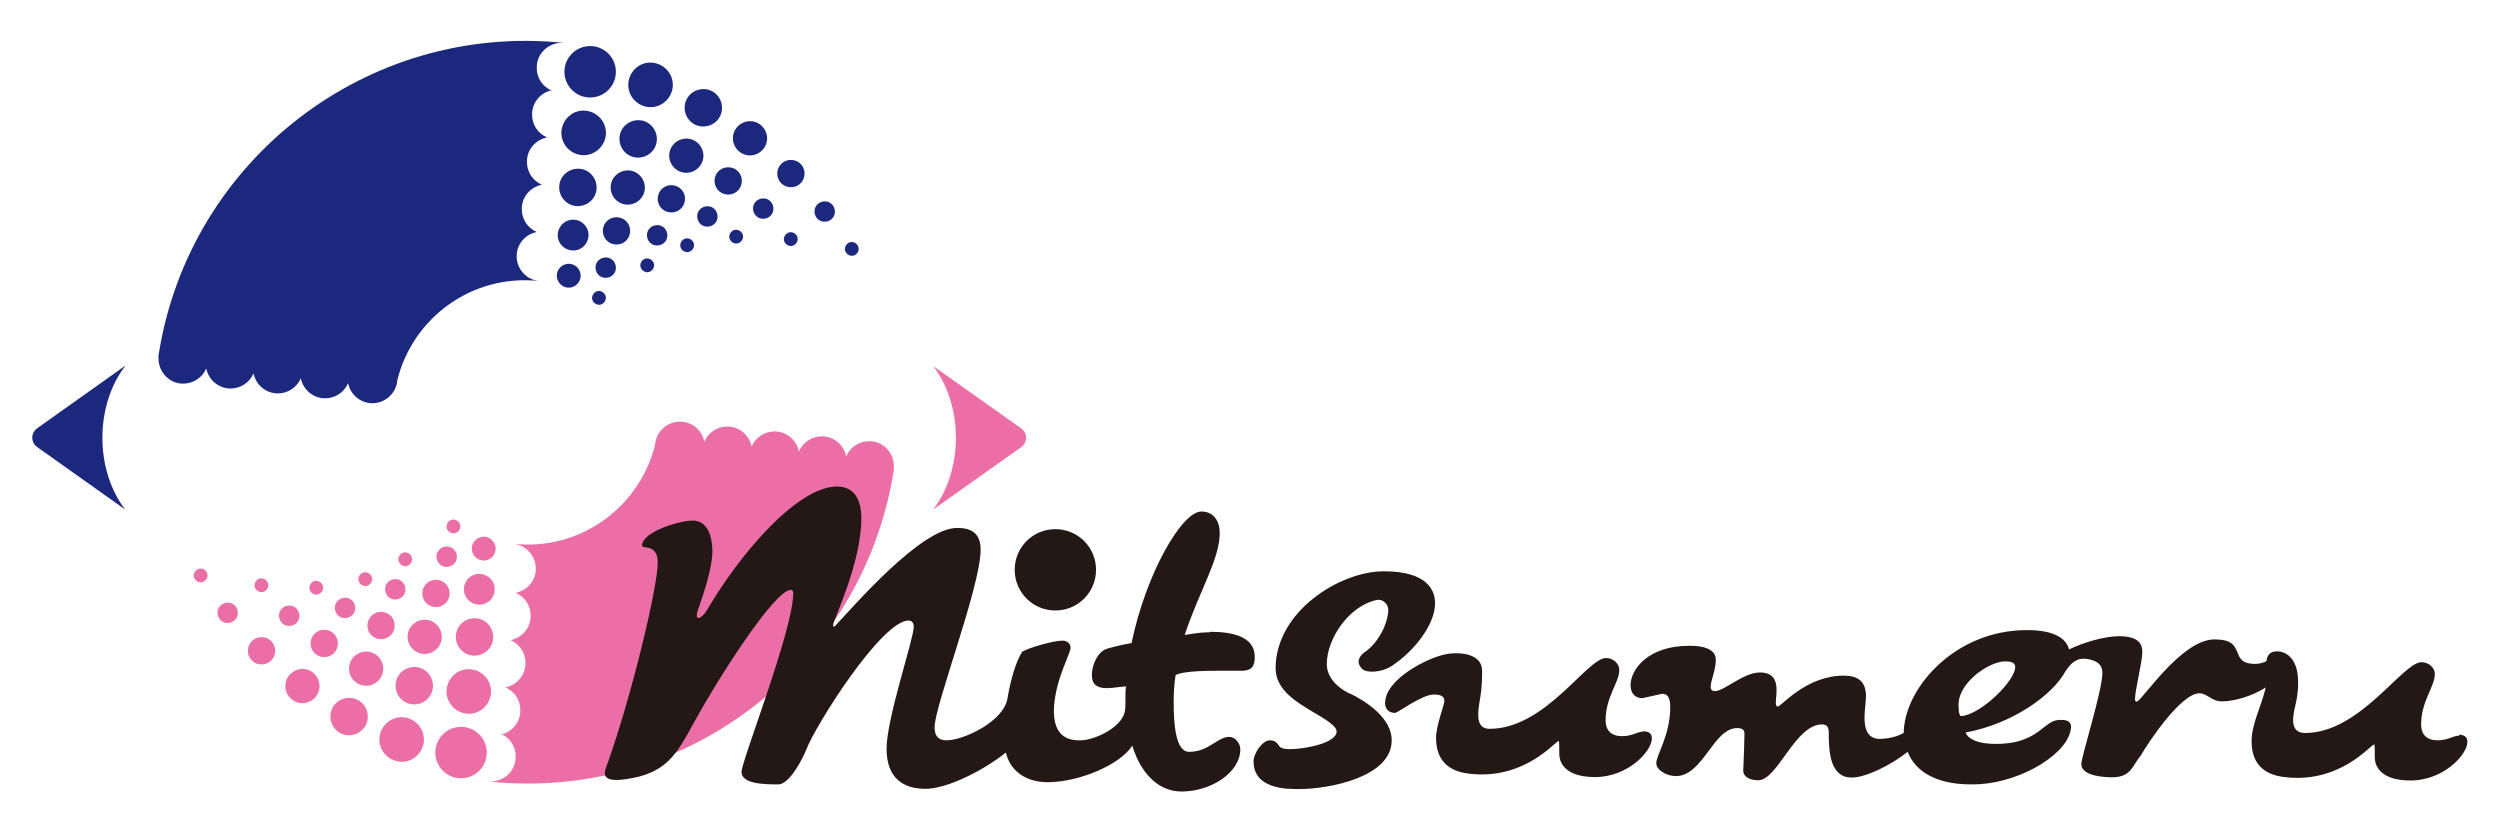 <?xml version="1.0" encoding="UTF-8"?><svg id="_レイヤー_2" xmlns="http://www.w3.org/2000/svg" viewBox="0 0 102.05 34.02"><defs><style>.cls-1{fill:none;}.cls-1,.cls-2,.cls-3,.cls-4{stroke-width:0px;}.cls-2{fill:#231815;}.cls-3{fill:#eb6fa6;}.cls-4{fill:#1c287d;}</style></defs><g id="_レイヤー_1-2"><path class="cls-4" d="M5.11,14.94c-1.24,1.62-1.24,4.24,0,5.86l-3.59-2.55c-.27-.19-.27-.58,0-.77l3.59-2.55Z"/><path class="cls-3" d="M38.09,20.8c1.24-1.62,1.24-4.24,0-5.86l3.6,2.55c.26.18.26.57,0,.76l-3.6,2.55Z"/><path class="cls-4" d="M22.52,3.7c-.37-.16-.62-.52-.61-.95,0-.56.47-1.01,1.03-1,.03,0,.06,0,.08,0h0C14.99.92,7.77,6.52,6.49,14.39c0,.03-.01.07-.02.11,0,.02,0,.04,0,.05h0s0,.05,0,.08c0,.56.44,1.03,1,1.03.43,0,.79-.25.95-.62.09.46.49.81.98.82.43,0,.79-.25.95-.62.09.46.49.81.98.82.43,0,.79-.25.95-.62.09.46.49.81.98.82.43,0,.79-.25.95-.62.09.46.49.81.98.82.54,0,.99-.41,1.03-.95.64-2.56,3.07-4.33,5.77-4.04h0c-.51-.06-.91-.5-.9-1.02,0-.49.36-.89.82-.98-.37-.16-.62-.52-.61-.95,0-.49.36-.89.82-.98-.37-.16-.62-.52-.61-.95,0-.49.36-.89.82-.98-.37-.16-.62-.52-.61-.95,0-.49.36-.89.82-.98Z"/><path class="cls-4" d="M24.73,5.52c.05-.5-.31-.94-.81-1s-.94.31-1,.81c-.05.5.31.94.81,1,.5.05.94-.31,1-.81Z"/><path class="cls-4" d="M26.46,4.37c.5.05.94-.31,1-.81.05-.5-.31-.94-.81-1s-.94.31-1,.81c-.05.5.31.94.81,1Z"/><path class="cls-4" d="M22.83,7.57c-.04.42.26.8.68.84.42.04.8-.26.84-.68.04-.42-.26-.8-.68-.84-.42-.04-.8.26-.84.68Z"/><path class="cls-4" d="M25.97,6.43c.42.04.8-.26.84-.68.04-.42-.26-.8-.68-.84-.42-.04-.8.26-.84.68-.04.42.26.8.68.84Z"/><path class="cls-4" d="M28.63,5.16c.42.04.8-.26.84-.68.04-.42-.26-.8-.68-.84-.42-.04-.8.26-.84.68-.04.42.26.8.68.84Z"/><path class="cls-4" d="M23.46,8.97c-.34-.04-.65.21-.69.56s.21.65.56.69.65-.21.69-.56c.04-.34-.21-.65-.56-.69Z"/><path class="cls-4" d="M25.7,6.96c-.38-.04-.73.24-.77.62-.04.38.24.73.62.77.38.04.73-.24.77-.62.04-.38-.24-.73-.62-.77Z"/><path class="cls-4" d="M27.94,7.05c.38.04.73-.24.77-.62.04-.38-.24-.73-.62-.77-.38-.04-.73.24-.77.62-.04.38.24.73.62.77Z"/><path class="cls-4" d="M31.31,5.72c.04-.38-.24-.73-.62-.77s-.73.24-.77.62c-.04.38.24.73.62.77.38.04.73-.24.77-.62Z"/><path class="cls-4" d="M23.27,10.77c-.27-.03-.51.17-.54.43s.17.51.43.54c.27.03.51-.17.54-.43.03-.27-.17-.51-.43-.54Z"/><path class="cls-4" d="M27.46,7.56c-.31-.03-.58.19-.61.5s.19.58.5.61c.31.03.58-.19.61-.5.03-.31-.19-.58-.5-.61Z"/><path class="cls-4" d="M25.22,8.87c-.31-.03-.58.19-.61.5s.19.58.5.61c.31.03.58-.19.61-.5s-.19-.58-.5-.61Z"/><path class="cls-4" d="M26.87,9.19c-.23-.02-.44.14-.46.37s.14.44.37.46.44-.14.46-.37c.02-.23-.14-.44-.37-.46Z"/><path class="cls-4" d="M30.28,7.44c.03-.31-.19-.58-.5-.61-.31-.03-.58.19-.61.5s.19.58.5.61c.31.03.58-.19.61-.5Z"/><path class="cls-4" d="M32.34,6.53c-.31-.03-.58.19-.61.5s.19.58.5.61c.31.03.58-.19.61-.5s-.19-.58-.5-.61Z"/><path class="cls-4" d="M26.45,10.55c-.15-.02-.29.1-.31.25-.02.15.1.29.25.31.15.02.29-.1.31-.25.02-.15-.1-.29-.25-.31Z"/><path class="cls-4" d="M28.92,8.42c-.23-.02-.44.14-.46.37s.14.44.37.46.44-.14.46-.37-.14-.44-.37-.46Z"/><path class="cls-4" d="M24.77,10.51c-.23-.02-.44.14-.46.37s.14.44.37.46c.23.02.44-.14.46-.37.02-.23-.14-.44-.37-.46Z"/><path class="cls-4" d="M28.08,9.73c-.15-.02-.29.1-.31.25s.1.29.25.31c.15.02.29-.1.31-.25.02-.15-.1-.29-.25-.31Z"/><path class="cls-4" d="M31.2,8.1c-.23-.02-.44.14-.46.37-.02.23.14.44.37.46s.44-.14.46-.37c.02-.23-.14-.44-.37-.46Z"/><path class="cls-4" d="M33.71,8.22c-.23-.02-.44.14-.46.37s.14.44.37.46c.23.02.44-.14.46-.37s-.14-.44-.37-.46Z"/><path class="cls-4" d="M30.08,9.38c-.15-.02-.29.1-.31.25-.02.15.1.29.25.31.15.02.29-.1.31-.25.02-.15-.1-.29-.25-.31Z"/><path class="cls-4" d="M24.48,11.88c-.15-.02-.29.1-.31.25-.02.15.1.29.25.31.15.02.29-.1.31-.25.02-.15-.1-.29-.25-.31Z"/><path class="cls-4" d="M32.31,9.48c-.15-.02-.29.1-.31.25-.02.15.1.29.25.31.15.02.29-.1.31-.25.02-.15-.1-.29-.25-.31Z"/><path class="cls-4" d="M34.8,9.88c-.15-.02-.29.1-.31.25-.02.15.1.29.25.31.15.02.29-.1.31-.25.02-.15-.1-.29-.25-.31Z"/><circle class="cls-4" cx="24.09" cy="2.93" r="1.05"/><path class="cls-3" d="M20.44,29.95c.37.16.62.52.61.95,0,.56-.47,1.01-1.03,1-.03,0-.06,0-.08,0h0c8.03.85,15.25-4.75,16.53-12.62,0-.03.01-.07.02-.11,0-.02,0-.04,0-.05h0s0-.05,0-.08c0-.56-.44-1.03-1-1.03-.43,0-.79.25-.95.62-.09-.46-.49-.81-.98-.82-.43,0-.79.25-.95.62-.09-.46-.49-.81-.98-.82-.43,0-.79.25-.95.62-.09-.46-.49-.81-.98-.82-.43,0-.79.25-.95.62-.09-.46-.49-.81-.98-.82-.54,0-.99.41-1.03.95-.64,2.56-3.07,4.33-5.77,4.04h0c.51.06.91.5.9,1.02,0,.49-.36.89-.82.98.37.16.62.52.61.95,0,.49-.36.89-.82.98.37.16.62.52.61.95,0,.49-.36.89-.82.98.37.16.62.52.61.95,0,.49-.36.89-.82.98Z"/><circle class="cls-3" cx="18.82" cy="30.72" r="1.05"/><path class="cls-3" d="M18.23,28.13c-.05.5.31.94.81,1s.94-.31,1-.81c.05-.5-.31-.94-.81-1-.5-.05-.94.31-1,.81Z"/><path class="cls-3" d="M16.49,29.28c-.5-.05-.94.31-1,.81-.05.5.31.94.81,1s.94-.31,1-.81c.05-.5-.31-.94-.81-1Z"/><path class="cls-3" d="M20.13,26.08c.04-.42-.26-.8-.68-.84-.42-.04-.8.26-.84.68-.04.42.26.8.68.84.42.04.8-.26.84-.68Z"/><path class="cls-3" d="M16.99,27.23c-.42-.04-.8.26-.84.68-.04.42.26.8.68.84.42.04.8-.26.84-.68.04-.42-.26-.8-.68-.84Z"/><path class="cls-3" d="M14.33,28.49c-.42-.04-.8.26-.84.68-.04.42.26.8.68.84.42.04.8-.26.84-.68.04-.42-.26-.8-.68-.84Z"/><path class="cls-3" d="M19.5,24.68c.34.04.65-.21.69-.56s-.21-.65-.56-.69-.65.21-.69.56c-.04.34.21.65.56.69Z"/><path class="cls-3" d="M17.26,26.69c.38.04.73-.24.77-.62.04-.38-.24-.73-.62-.77-.38-.04-.73.24-.77.62-.04.38.24.73.62.77Z"/><path class="cls-3" d="M15.02,26.6c-.38-.04-.73.24-.77.62-.04.38.24.73.62.77.38.04.73-.24.77-.62.04-.38-.24-.73-.62-.77Z"/><path class="cls-3" d="M11.65,27.93c-.04.38.24.73.62.77s.73-.24.77-.62c.04-.38-.24-.73-.62-.77-.38-.04-.73.24-.77.62Z"/><path class="cls-3" d="M19.69,22.88c.27.03.51-.17.54-.43s-.17-.51-.43-.54c-.27-.03-.51.17-.54.43-.03.27.17.51.43.54Z"/><path class="cls-3" d="M15.5,26.09c.31.03.58-.19.61-.5s-.19-.58-.5-.61c-.31-.03-.58.19-.61.5-.03.31.19.58.5.61Z"/><path class="cls-3" d="M17.74,24.78c.31.03.58-.19.61-.5s-.19-.58-.5-.61c-.31-.03-.58.19-.61.5s.19.58.5.61Z"/><path class="cls-3" d="M16.09,24.47c.23.02.44-.14.46-.37s-.14-.44-.37-.46-.44.14-.46.37c-.02.23.14.44.37.46Z"/><path class="cls-3" d="M12.68,26.21c-.03.31.19.58.5.61.31.03.58-.19.61-.5s-.19-.58-.5-.61c-.31-.03-.58.19-.61.5Z"/><path class="cls-3" d="M10.62,27.12c.31.03.58-.19.61-.5s-.19-.58-.5-.61c-.31-.03-.58.19-.61.5s.19.58.5.61Z"/><path class="cls-3" d="M16.51,23.11c.15.02.29-.1.31-.25.02-.15-.1-.29-.25-.31-.15-.02-.29.1-.31.25-.02.15.1.29.25.31Z"/><path class="cls-3" d="M14.04,25.23c.23.02.44-.14.46-.37s-.14-.44-.37-.46-.44.14-.46.37.14.44.37.46Z"/><path class="cls-3" d="M18.19,23.14c.23.02.44-.14.46-.37s-.14-.44-.37-.46c-.23-.02-.44.14-.46.37-.02.23.14.44.37.46Z"/><path class="cls-3" d="M14.88,23.92c.15.02.29-.1.31-.25s-.1-.29-.25-.31c-.15-.02-.29.1-.31.25-.02.15.1.29.25.31Z"/><path class="cls-3" d="M11.76,25.55c.23.02.44-.14.46-.37.02-.23-.14-.44-.37-.46s-.44.14-.46.37c-.02.23.14.44.37.46Z"/><path class="cls-3" d="M9.25,25.43c.23.02.44-.14.46-.37s-.14-.44-.37-.46c-.23-.02-.44.14-.46.37s.14.44.37.46Z"/><path class="cls-3" d="M12.88,24.27c.15.02.29-.1.31-.25.02-.15-.1-.29-.25-.31-.15-.02-.29.1-.31.25-.02.15.1.29.25.31Z"/><path class="cls-3" d="M18.48,21.77c.15.02.29-.1.31-.25.02-.15-.1-.29-.25-.31-.15-.02-.29.1-.31.25-.02.15.1.29.25.31Z"/><path class="cls-3" d="M10.64,24.17c.15.02.29-.1.31-.25.02-.15-.1-.29-.25-.31-.15-.02-.29.1-.31.25-.02.15.1.29.25.31Z"/><path class="cls-3" d="M8.16,23.77c.15.02.29-.1.31-.25.02-.15-.1-.29-.25-.31-.15-.02-.29.1-.31.25-.02.15.1.29.25.31Z"/><path class="cls-2" d="M67.1,29.86c-.27,0-.45.19-.89.19s-.67-.24-.67-.64c0-.97.56-1.54.56-2.07,0-.25-.25-.48-.54-.48-.78,0-2.47,2.89-4.75,2.89-.51,0-.51-.48-.43-1.01.06-.39.12-.6.12-1.36,0-.7-.91-.79-1.5-.67-.75.15-2.46,1.02-2.46,1.99,0,0-.02.4.41.4.1,0,1.09-.75,1.58-.75.24,0,.43.06.43.25s-.34,1-.34,1.52c0,.89.48,1.36,1.34,1.46,2.27.28,3.53-1.33,3.66-1.33.02,0,.03,0,.03.53,0,.16.05.94,1.46.94,1.34,0,2.32-1.05,2.32-1.58,0-.18-.11-.29-.35-.29Z"/><path class="cls-2" d="M100.39,30.03c-.27,0-.45.19-.89.19s-.67-.24-.67-.64c0-.97.56-1.54.56-2.07,0-.25-.25-.48-.54-.48-.78,0-2.51,2.89-4.75,2.89-.57,0-.56-.5-.4-1.14.09-.38.14-.81.09-1.24-.06-.57-.39-.93-.8-.95-.35-.02-.45.18-.47.4-.14.06-.28.11-.46.11-1.13,0-.29-1-1.66-1s-2.98,2.54-3.18,2.54h-.02s-.05-.03-.05-.08c0-.41.3-1.51.3-1.95,0-.37-.21-.64-.96-.64-.58,0-1.46.26-2.03.54-.13-.51-.74-.85-2.03-.78-2.76.15-4.7,2.42-4.72,4.19-.19.1-.47.22-.92.24-.56.03-.68-.41-.68-.86,0-.33.06-.64.06-.92-.02-.59-.35-.8-.91-.8-1.54,0-2.55,1.26-2.69,1.26-.06,0-.08-.06-.08-.16,0-.13.03-.32.03-.51,0-.35-.1-.72-.68-.72-.67,0-1.46.76-1.83.76-.13,0-.18-.06-.18-.18,0-.24.21-.67.21-1.1,0-.22-.13-.57-1.08-.57-1.69,0-2.4.97-2.4,1.61,0,.3.16.53.48.53l.81-.18c.19,0,.33.11.33.54,0,1.16-.57,1.96-.57,2.29,0,.29.43.53.8.53,1.11,0,1.53-1.96,2.5-1.96.24,0,.3.1.3.22,0,.29-.03,1.02-.05,1.53,0,.22.25.38.61.38.8,0,1.5-2.28,2.61-2.28.19,0,.27.11.27.32,0,.8.05,1.85.94,1.85.59,0,1.65-.54,2.28-1.05.33.83,1.24,1.41,2.93,1.32,1.75-.1,3.7-1.28,3.74-2.34,0-.24-.19-.3-.51-.28-.59.03-.81.89-2.31.97-1.38.07-1.48-.46-1.48-.46,1.86-.34,3.55-1.5,4.09-2.53,0,0,.01,0,.02-.02.33-.49.64-.51,1-.42.38.1.47.31.47.55,0,.7-.86,3.41-.86,3.71,0,.4.64.54,1.29.54.75-.02.78-.46,1.13-.88.38-.65,1.67-2.55,2.4-2.55.32,0,.49.33.92.33.52,0,1.24-.22,1.79-.57-.19.8-.58,1.5-.58,2.2,0,.89.48,1.36,1.34,1.46,2.27.28,3.53-1.33,3.66-1.33.02,0,.03,0,.03.53,0,.16.05.94,1.46.94,1.34,0,2.32-1.05,2.32-1.58,0-.18-.11-.29-.35-.29ZM80.06,29.23c-.13,0-.11-.44-.11-.53.05-.86,1.2-1.66,1.85-1.7.22-.01.45.02.46.21.03.57-1.42,1.97-2.2,2.02Z"/><path class="cls-2" d="M55.11,28.32c-.61-.29-.95-.74-.95-1.21,0-1.06.93-2.4,2.05-2.62.27-.05.46.21.46.39,0,.53-.38,1.34-.95,1.73-.19.13-.41.4-.12.69.19.19.8.15,1.2-.11.9-.58,1.78-1.68,1.78-2.57,0-.48-.27-1.3-2.09-1.3s-4.42,1.66-4.42,3.96c0,.89.88,1.4,1.59,1.82.44.26.9.53.9.76,0,.48-1.32.72-1.89.72-.37,0-.42-.08-.47-.15-.05-.08-.14-.21-.37-.21-.29,0-.66.53-.66.85,0,1.14,1.34,1.14,1.84,1.14,1.26,0,3.8-.49,3.8-1.99,0-.89-.99-1.56-1.7-1.91Z"/><path class="cls-2" d="M49.39,25.81c-.49,0-.85.09-1.03.11.56-1.72,1.43-3.09,1.43-4.16,0-.48-.24-.88-.75-.88-.8,0-2.26,2.53-2.85,5.37-.46.08-.84.18-1.03.24-.35.13-.59.64-.59,1.07,0,.38.21.53.61.53.24,0,.49-.05.65-.06.05,0,.08,0,.13-.02-.02.21-.02.41-.02.62,0,.06,0,.11,0,.17,0,.04-.01.08-.01.14-.04.71-1.19,1.26-1.81,1.28-.78.03-1.17-.43-1.09-1.44.1-1.15.67-2.09.67-2.34,0-.14-.11-.29-.33-.29-.35,0-1.32.27-1.64.45-.26.39-.47,1.14-.6,1.88,0,0,0,0,0,0-.13.97-1.81,1.74-2.49,1.74-.35,0-.49-.19-.49-.53,0-.89,1.88-5.75,1.88-7.25,0-.7-.41-.89-.96-.89-1.48,0-4.24,3.22-4.98,4-.02.02-.05.03-.06.03s-.02-.03-.02-.08c0-.18,1.15-2.5,1.15-4.35,0-.68-.24-1.29-.99-1.29-1.62,0-3.95,2.73-5.29,5.01-.25.43-.57.52-.38,0,.28-.78.58-1.75.58-2.37,0-.49-.14-1.13-.64-1.23-.05-.02-.11-.02-.18-.02-.49,0-2.05.45-2.05,1.02,0,.16.64-.1.64.7,0,.94-1.03,5.38-2.13,8.42-.02.06-.03.13-.03.18,0,.16.13.27.48.27.21,0,.54-.05.92-.14,1.19-.32,1.58-.99,2.25-2.23.94-1.72,3.27-5.39,3.94-5.39.06,0,.1.05.1.13,0,1.51-2.11,6.84-2.11,7.3,0,.49.91.51,1.5.51.49,0,1.05-1.18,1.13-1.39.38-1.02,3.09-5.3,4.19-5.3.14,0,.21.11.21.25,0,.51-1.11,3.74-1.11,4.98s.72,1.64,1.59,1.64,2.34-.73,3.28-1.48c.21.87.97,1.23,1.77,1.21,1.3-.03,2.9-.73,3.39-1.49.37,1.2,1.12,1.87,2.01,1.87,1.21,0,2.4-.78,2.4-1.72,0-.25-.21-.51-.45-.51-.49,0-.83.61-1.64.61-.56,0-.63-1.16-.63-2.02,0-.38.02-.76.08-1.11.11-.08.54-.18,1.7-.18h1c.45,0,.53-.24.53-.57,0-.84-.94-1.02-1.82-1.02Z"/><path class="cls-2" d="M43.08,24.92c.92,0,1.66-.74,1.66-1.66s-.74-1.66-1.66-1.66-1.66.74-1.66,1.66.74,1.66,1.66,1.66Z"/><rect class="cls-1" width="102.05" height="34.02"/></g></svg>